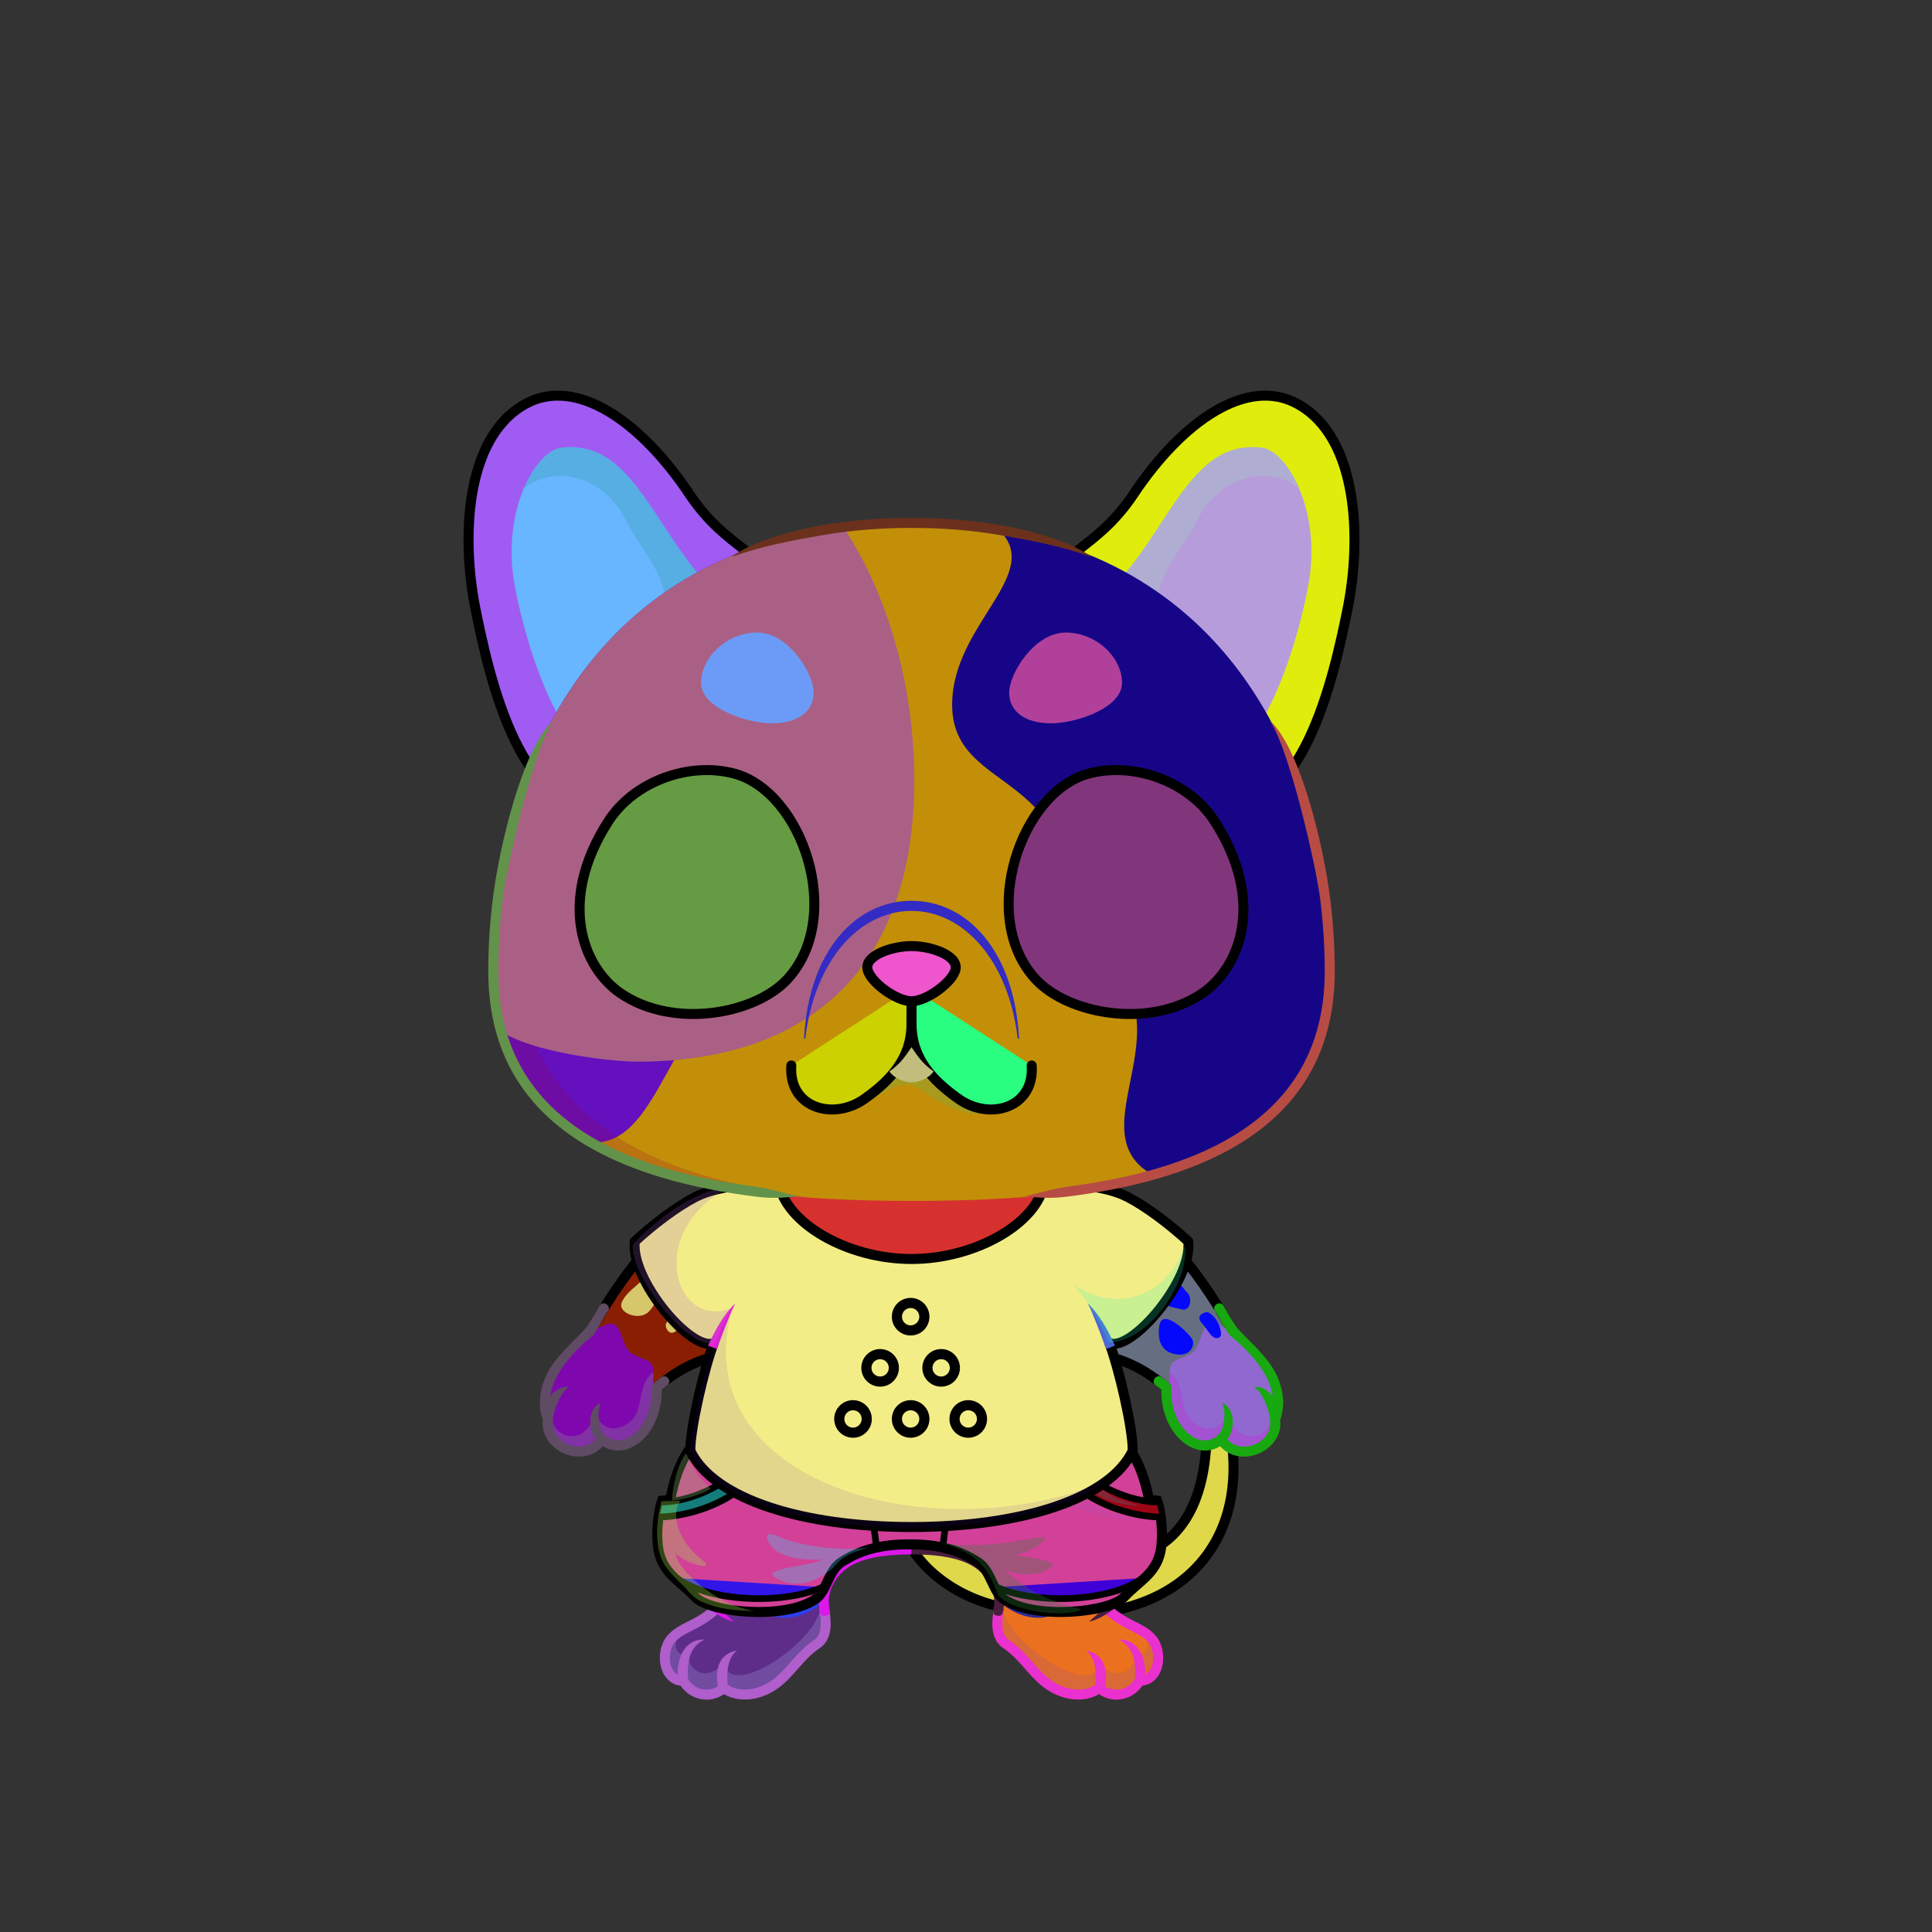 <?xml version="1.0" encoding="UTF-8"?><!DOCTYPE svg PUBLIC "-//W3C//DTD SVG 1.1//EN" "http://www.w3.org/Graphics/SVG/1.1/DTD/svg11.dtd"><!-- Creator: CorelDRAW X7 --><svg xmlns="http://www.w3.org/2000/svg" xmlns:xlink="http://www.w3.org/1999/xlink" xml:space="preserve" width="290mm" height="290mm" version="1.1" style="shape-rendering:geometricPrecision; text-rendering:geometricPrecision; image-rendering:optimizeQuality; fill-rule:evenodd; clip-rule:evenodd" viewBox="0 0 29000 29000">
 <rect x="0" y="0" width="29000" height="29000" fill="#333333" stroke="none"/>
 <defs>
  <style type="text/css">
   <![CDATA[
    .str4 {stroke:black;stroke-width:100}
    .str6 {stroke:black;stroke-width:152.39}
    .str0 {stroke:black;stroke-width:150}
    .str2 {stroke:black;stroke-width:150}
    .str3 {stroke:black;stroke-width:100;stroke-linecap:round;stroke-linejoin:round}
    .str1 {stroke:black;stroke-width:150;stroke-linecap:round;stroke-linejoin:round}
    .str5 {stroke:black;stroke-width:150;stroke-linecap:round;stroke-linejoin:round}
    .fil2 {fill:none}
    .fil28 {fill:black}
    .fil18 {fill:black}
    .fil29 {fill:#1A1A1A}
    .fil3 {fill:#FDFDFD}
    .fil33 {fill:white}
    .fil4 {fill:black;fill-rule:nonzero}
    .fil20 {fill:black;fill-opacity:0.102}
    .fil1 {fill:black;fill-opacity:0.2}
    .fil19 {fill:black;fill-opacity:0.2}
    .fil15 {fill:white;fill-opacity:0.2}
    .fil14 {fill:black;fill-opacity:0.302}
    .fil34 {fill:black;fill-opacity:0.502}
    .fil13 {fill:url(#id0)}
    .fil17 {fill:url(#id1)}
    .fil6 {fill:url(#id2)}
    .fil25 {fill:url(#id3)}
    .fil27 {fill:url(#id4)}
    .fil36 {fill:url(#id5)}
    .fil7 {fill:url(#id6)}
    .fil38 {fill:url(#id7)}
    .fil26 {fill:url(#id8)}
    .fil35 {fill:url(#id9)}
    .fil12 {fill:url(#id10)}
    .fil5 {fill:url(#id11)}
    .fil9 {fill:url(#id12)}
    .fil8 {fill:url(#id13)}
    .fil0 {fill:url(#id14)}
    .fil16 {fill:url(#id15)}
    .fil31 {fill:url(#id16)}
    .fil23 {fill:url(#id17)}
    .fil10 {fill:url(#id18)}
    .fil11 {fill:url(#id19)}
    .fil24 {fill:url(#id20)}
    .fil30 {fill:url(#id21)}
    .fil22 {fill:url(#id22)}
    .fil21 {fill:url(#id23)}
    .fil37 {fill:url(#id24)}
    .fil32 {fill:url(#id25)}
   ]]>
  </style>
  <linearGradient id="id0" gradientUnits="userSpaceOnUse" x1="10388.3" y1="23597.5" x2="16919.4" y2="22198">
   <stop offset="0" style="stop-opacity:1; stop-color:#303030"/>
   <stop offset="1" style="stop-opacity:1; stop-color:#525252"/>
  </linearGradient>
  <linearGradient id="id1" gradientUnits="userSpaceOnUse" x1="15226.1" y1="18518.4" x2="12138.5" y2="22898.5">
   <stop offset="0" style="stop-opacity:1; stop-color:white"/>
   <stop offset="0.49" style="stop-opacity:1; stop-color:white"/>
   <stop offset="1" style="stop-opacity:1; stop-color:#D9D9D9"/>
  </linearGradient>
  <linearGradient id="id2" gradientUnits="userSpaceOnUse" x1="11873.5" y1="21188" x2="11873.5" y2="24284.2">
   <stop offset="0" style="stop-opacity:1; stop-color:#E0E0E0"/>
   <stop offset="0.502" style="stop-opacity:1; stop-color:#EEEEEE"/>
   <stop offset="1" style="stop-opacity:1; stop-color:#FDFDFD"/>
  </linearGradient>
  <linearGradient id="id3" gradientUnits="userSpaceOnUse" x1="13682.5" y1="18025.9" x2="13682.5" y2="7848.92">
   <stop offset="0" style="stop-opacity:1; stop-color:#E0E0E0"/>
   <stop offset="0.51" style="stop-opacity:1; stop-color:white"/>
   <stop offset="1" style="stop-opacity:1; stop-color:white"/>
  </linearGradient>
  <linearGradient id="id4" gradientUnits="userSpaceOnUse" x1="10025.5" y1="17147.7" x2="10025.5" y2="7906.92">
   <stop offset="0" style="stop-opacity:1; stop-color:#28282B"/>
   <stop offset="1" style="stop-opacity:1; stop-color:#808A96"/>
  </linearGradient>
  <linearGradient id="id5" gradientUnits="userSpaceOnUse" x1="15225.6" y1="13284.1" x2="18413.8" y2="13284.1">
   <stop offset="0" style="stop-opacity:1; stop-color:#6EBBFF"/>
   <stop offset="0.49" style="stop-opacity:1; stop-color:#6DB8FE"/>
   <stop offset="0.502" style="stop-opacity:1; stop-color:#DEF1FF"/>
   <stop offset="1" style="stop-opacity:1; stop-color:#6BB4FD"/>
  </linearGradient>
  <linearGradient id="id6" gradientUnits="userSpaceOnUse" x1="16192.6" y1="17725.7" x2="17169.4" y2="20920.8">
   <stop offset="0" style="stop-opacity:1; stop-color:#E0E0E0"/>
   <stop offset="0.502" style="stop-opacity:1; stop-color:#EEEEEE"/>
   <stop offset="0.8" style="stop-opacity:1; stop-color:#FDFDFD"/>
   <stop offset="1" style="stop-opacity:1; stop-color:#FEFEFE"/>
  </linearGradient>
  <linearGradient id="id7" gradientUnits="userSpaceOnUse" x1="13682" y1="14200.8" x2="13682" y2="15028.9">
   <stop offset="0" style="stop-opacity:1; stop-color:#545454"/>
   <stop offset="1" style="stop-opacity:1; stop-color:#2E2E2E"/>
  </linearGradient>
  <linearGradient id="id8" gradientUnits="userSpaceOnUse" xlink:href="#id4" x1="17130.1" y1="17638.2" x2="17130.1" y2="7944.5">
  </linearGradient>
  <linearGradient id="id9" gradientUnits="userSpaceOnUse" x1="16902.1" y1="15220.3" x2="16902.1" y2="11559.1">
   <stop offset="0" style="stop-opacity:1; stop-color:#5CC3FF"/>
   <stop offset="1" style="stop-opacity:1; stop-color:#002946"/>
  </linearGradient>
  <linearGradient id="id10" gradientUnits="userSpaceOnUse" x1="13682" y1="17674" x2="13682" y2="23135">
   <stop offset="0" style="stop-opacity:1; stop-color:#E0E0E0"/>
   <stop offset="0.31" style="stop-opacity:1; stop-color:#EEEEEE"/>
   <stop offset="1" style="stop-opacity:1; stop-color:#FEFEFE"/>
  </linearGradient>
  <linearGradient id="id11" gradientUnits="userSpaceOnUse" xlink:href="#id2" x1="15490.5" y1="21188" x2="15490.5" y2="24284.2">
  </linearGradient>
  <linearGradient id="id12" gradientUnits="userSpaceOnUse" x1="11172.4" y1="17725.4" x2="10193.1" y2="20921">
   <stop offset="0" style="stop-opacity:1; stop-color:#E0E0E0"/>
   <stop offset="0.502" style="stop-opacity:1; stop-color:#EEEEEE"/>
   <stop offset="0.8" style="stop-opacity:1; stop-color:#FDFDFD"/>
   <stop offset="1" style="stop-opacity:1; stop-color:#FDFDFD"/>
  </linearGradient>
  <linearGradient id="id13" gradientUnits="userSpaceOnUse" x1="17373.7" y1="19323" x2="18233.2" y2="20069.9">
   <stop offset="0" style="stop-opacity:1; stop-color:#28282B"/>
   <stop offset="1" style="stop-opacity:1; stop-color:#434A52"/>
  </linearGradient>
  <linearGradient id="id14" gradientUnits="userSpaceOnUse" x1="15992.3" y1="24236.8" x2="15992.3" y2="20683">
   <stop offset="0" style="stop-opacity:1; stop-color:#E0E0E0"/>
   <stop offset="0.502" style="stop-opacity:1; stop-color:#EEEEEE"/>
   <stop offset="1" style="stop-opacity:1; stop-color:#FEFEFE"/>
  </linearGradient>
  <linearGradient id="id15" gradientUnits="userSpaceOnUse" x1="11441.5" y1="22765.7" x2="15923.2" y2="17916.7">
   <stop offset="0" style="stop-opacity:1; stop-color:#AB64A5"/>
   <stop offset="1" style="stop-opacity:1; stop-color:#CF97CB"/>
  </linearGradient>
  <linearGradient id="id16" gradientUnits="userSpaceOnUse" xlink:href="#id5" x1="8950.06" y1="13284.1" x2="12138.2" y2="13284.1">
  </linearGradient>
  <linearGradient id="id17" gradientUnits="userSpaceOnUse" xlink:href="#id4" x1="18226" y1="11990.5" x2="17787.7" y2="6017.38">
  </linearGradient>
  <linearGradient id="id18" gradientUnits="userSpaceOnUse" xlink:href="#id13" x1="10069.1" y1="19174.9" x2="9629.47" y2="19986.7">
  </linearGradient>
  <linearGradient id="id19" gradientUnits="userSpaceOnUse" xlink:href="#id13" x1="10615" y1="23331.1" x2="10710.7" y2="22922">
  </linearGradient>
  <linearGradient id="id20" gradientUnits="userSpaceOnUse" x1="16495.3" y1="7864.85" x2="19548.5" y2="10248">
   <stop offset="0" style="stop-opacity:1; stop-color:#FFCDC4"/>
   <stop offset="1" style="stop-opacity:1; stop-color:#FF745C"/>
  </linearGradient>
  <linearGradient id="id21" gradientUnits="userSpaceOnUse" xlink:href="#id9" x1="10862.9" y1="15131.2" x2="10060.5" y2="11648.2">
  </linearGradient>
  <linearGradient id="id22" gradientUnits="userSpaceOnUse" xlink:href="#id20" x1="7815.45" y1="7864.85" x2="10868.7" y2="10248">
  </linearGradient>
  <linearGradient id="id23" gradientUnits="userSpaceOnUse" xlink:href="#id4" x1="9576.26" y1="11990.5" x2="9138.03" y2="6017.38">
  </linearGradient>
  <radialGradient id="id24" gradientUnits="userSpaceOnUse" gradientTransform="matrix(-1.60812E-016 1 -1 -1.60812E-016 29721 -3537)" cx="16629.1" cy="13091.6" r="1466.27" fx="16629.1" fy="13091.6">
   <stop offset="0" style="stop-opacity:1; stop-color:#004480"/>
   <stop offset="1" style="stop-opacity:1; stop-color:black"/>
  </radialGradient>
  <radialGradient id="id25" gradientUnits="userSpaceOnUse" gradientTransform="matrix(6.12323E-017 1 -1 6.12323E-017 23826 2357)" xlink:href="#id24" cx="10734.8" cy="13091.6" r="1466.27" fx="10734.8" fy="13091.6">
  </radialGradient>
 </defs>
 <g id="Copy_x0020_of_x0020_Tail-Cat1">
  <path class="fil0" d="M13509 22865c194,648 829,1101 1490,1249 2291,513 3767,-628 3481,-2543 -96,-643 -288,-966 -368,-872 -59,70 3,461 2,748 -9,2416 -1836,2051 -2798,1937 -418,-50 -803,-1148 -1122,-1217 -320,-69 -880,51 -685,698z" style="fill:#e4c436"/>
  <path class="fil1" d="M15307 24174c1048,172 1904,-17 2468,-474 -603,190 -1230,283 -1528,144 -40,-18 -240,-186 -516,-409 -149,-17 -289,-36 -415,-51 -259,-31 -506,-465 -732,-807 -291,-191 -566,-343 -776,-397 -222,65 -404,246 -317,618 6,22 13,44 20,67 206,648 886,1032 1574,1249 74,23 147,43 222,60z" style="fill:#a032c5"/>
  <path class="fil2 str0" d="M13509 22865c194,648 829,1101 1490,1249 2291,513 3767,-628 3481,-2543 -96,-643 -288,-966 -368,-872 -59,70 3,461 2,748 -9,2416 -1836,2051 -2798,1937 -418,-50 -803,-1148 -1122,-1217 -320,-69 -880,51 -685,698z" style="fill:#dfd84b"/>
 </g>
 <g id="RightFoot-Cat1">
  <path class="fil3" d="M17107 25230c-124,214 -404,285 -611,106 -71,70 -277,145 -526,65 -410,-131 -508,-461 -851,-710 -221,-159 -124,-477 -114,-668 364,340 783,-165 1076,-248 374,-102 737,158 534,413 199,95 520,237 673,411 169,192 121,631 -181,631z" style="fill:#ec711e"/>
  <path class="fil1" d="M17107 25230c-124,214 -404,285 -611,106 -71,70 -277,145 -526,65 -410,-131 -518,-492 -872,-726 -156,-103 -135,-387 -103,-573 18,-14 37,-27 56,-38 -60,533 1445,1528 1433,860 214,342 596,186 545,-150 127,134 271,-14 143,-274 182,62 215,288 209,441 -17,153 -106,289 -274,289z" style="fill:#8e4b9a"/>
  <path class="fil4" d="M16703 24128c-31,-26 -78,-22 -105,10 -27,31 -22,79 9,105 144,120 266,182 373,236 100,50 184,92 252,169 81,92 97,256 55,370 -18,49 -49,94 -96,118 7,-269 -115,-534 -402,-526 186,95 268,253 247,592 -49,79 -127,137 -220,155 -79,15 -160,-2 -228,-45 38,-218 10,-484 -289,-538 139,98 163,330 142,511 -32,29 -98,60 -189,72 -75,9 -164,4 -260,-27 -221,-71 -352,-219 -489,-375 -104,-118 -211,-239 -363,-342 -57,-38 -82,-102 -91,-176 -11,-85 -1,-183 13,-274 15,-98 -130,-119 -144,-22 -16,102 -31,212 -18,314 14,114 57,216 157,282 136,92 236,206 333,317 151,171 295,335 557,419 119,38 230,44 323,32 93,-11 171,-41 226,-75 103,70 225,98 348,74 125,-24 233,-98 305,-202 136,-15 232,-107 279,-232 61,-166 34,-387 -84,-521 -86,-98 -183,-147 -296,-204 -100,-50 -214,-108 -345,-217z" style="fill:#ea30ce"/>
 </g>
 <g id="RightLeg-Cat1">
  <path class="fil5" d="M13682 23259c428,0 1377,183 1321,776 215,222 637,350 896,149 312,-243 712,-232 720,-12 370,-265 678,-701 680,-1146 2,-860 -666,-1598 -969,-1838 -621,860 -1470,1269 -2648,1328l0 743z" style="fill:#2c2894"/>
  <path class="fil1" d="M17192 23490c67,-148 106,-305 107,-464 2,-775 -541,-1451 -869,-1752l-157 727c26,48 52,95 79,143 387,-413 947,879 840,1346z" style="fill:#d1e424"/>
  <path class="fil4" d="M14990 24254c62,5 73,-66 79,-154 8,-118 -4,-261 -94,-417 0,-1 -1,-3 -2,-4 -100,-171 -247,-296 -460,-378 -208,-80 -478,-119 -831,-119l0 150c335,0 588,36 777,108 180,69 302,173 385,314 0,2 1,3 2,4 67,116 86,244 75,332 -9,68 -10,89 -11,105 -4,48 44,56 80,59zm1296 -3006c175,140 477,451 691,859 144,272 248,587 247,919 -1,245 -87,464 -218,653 -154,223 -454,481 -660,663 306,-60 713,-477 783,-578 147,-211 244,-458 244,-738 2,-360 -110,-698 -263,-989 -227,-430 -547,-760 -734,-907l-46 58 -44 60 0 0z" style="fill:#4a1d3e"/>
 </g>
 <g id="LeftFoot-Cat1">
  <path class="fil3" d="M10257 25230c124,214 404,285 611,106 71,70 277,145 526,65 410,-131 508,-461 851,-710 221,-159 124,-477 114,-668 -364,340 -783,-165 -1076,-248 -374,-102 -737,158 -535,413 -198,95 -519,237 -672,411 -169,192 -121,631 181,631z" style="fill:#5e2d8a"/>
  <path class="fil1" d="M10257 25230c124,214 404,285 611,106 71,70 277,145 526,65 410,-131 518,-492 871,-726 157,-103 136,-387 103,-573 -17,-14 -36,-27 -55,-38 60,533 -1445,1528 -1434,860 -213,342 -595,186 -544,-150 -127,134 -271,-14 -143,-274 -182,62 -215,288 -209,441 17,153 106,289 274,289z" style="fill:#c1c9fd"/>
  <path class="fil4" d="M10660 24128c32,-26 79,-22 106,10 26,31 22,79 -10,105 -143,120 -266,182 -373,236 -99,50 -183,92 -251,169 -81,92 -97,256 -55,370 18,49 49,94 96,118 -7,-269 115,-534 402,-526 -186,95 -268,253 -247,592 49,79 127,137 220,155 79,15 160,-2 228,-45 -39,-218 -11,-484 289,-538 -139,98 -163,330 -142,511 31,29 98,60 189,72 75,9 163,4 259,-27 222,-71 353,-219 490,-375 104,-118 210,-239 363,-342 56,-38 82,-102 91,-176 11,-85 0,-183 -14,-274 -14,-98 131,-119 145,-22 16,102 31,212 18,314 -14,114 -58,216 -157,282 -136,92 -236,206 -333,317 -151,171 -296,335 -557,419 -119,38 -230,44 -323,32 -93,-11 -171,-41 -226,-75 -103,70 -226,98 -349,74 -124,-24 -233,-98 -304,-202 -136,-15 -232,-107 -279,-232 -61,-166 -34,-387 84,-521 86,-98 183,-147 296,-204 100,-50 214,-108 344,-217z" style="fill:#af5ecc"/>
 </g>
 <g id="LeftLeg-Cat1">
  <path class="fil6" d="M13682 23259c-428,0 -1377,183 -1321,776 -215,222 -637,350 -896,149 -312,-243 -712,-232 -720,-12 -370,-265 -679,-701 -680,-1146 -2,-860 666,-1598 969,-1838 621,860 1470,1269 2648,1328l0 743z" style="fill:#2d40ec"/>
  <path class="fil4" d="M12374 24254c-62,5 -74,-66 -80,-154 -7,-118 4,-261 94,-417 1,-1 2,-3 3,-4 100,-171 247,-296 460,-378 208,-80 478,-119 831,-119l0 150c-335,0 -588,36 -777,108 -180,69 -303,173 -385,314 -1,2 -1,3 -2,4 -67,116 -86,244 -75,332 9,68 10,89 11,105 4,48 -44,56 -80,59zm-1296 -3006c-176,140 -477,451 -692,859 -143,272 -247,587 -246,919 1,245 87,464 218,653 154,223 454,481 660,663 -306,-60 -713,-477 -784,-578 -146,-211 -243,-458 -244,-738 -1,-360 110,-698 264,-989 226,-430 547,-760 734,-907l46 58 44 60 0 0z" style="fill:#dc17e9"/>
  <path class="fil1" d="M10172 23490c-67,-148 -106,-305 -107,-464 -2,-775 540,-1451 869,-1752l157 727c-26,48 -53,95 -79,143 -388,-413 -947,879 -840,1346z" style="fill:#16eb34"/>
 </g>
 <g id="RightHand-Cat1">
  <path class="fil7" d="M16231 17709c1007,345 1819,1401 2257,2165 289,504 -636,1265 -911,1014 -627,-574 -1209,-620 -1689,-543 -742,120 -1353,-1920 -931,-2545 422,-21 934,-40 1274,-91z" style="fill:#70f92f"/>
  <path class="fil1" d="M17512 20830c-602,-518 -1160,-559 -1624,-485 -171,28 -335,-59 -481,-217 -325,-472 753,-1098 1039,-656 261,403 734,847 1111,1126 -2,93 16,193 -45,232l0 0 0 0z" style="fill:#d0c6a2"/>
  <path class="fil2 str1" d="M16477 20333c340,47 711,200 1100,555 275,251 1152,-509 864,-1013 -438,-763 -1203,-1821 -2210,-2166 -90,-31 -172,-59 -246,-84" style="fill:#666e82"/>
 </g>
 <g id="RightPaw-Cat1">
  <path class="fil3" d="M17501 20836c-31,672 506,1059 828,766 253,397 884,103 809,-293 203,-535 -266,-1036 -634,-1325 -198,-64 -364,-248 -462,44 -114,341 -157,279 -402,398 -164,79 -11,352 -139,410z" style="fill:#9168d0"/>
  <path class="fil1" d="M17501 20836c-31,672 506,1059 828,766 341,429 911,24 753,-293 -65,297 -520,408 -657,-118 -113,412 -522,237 -614,26 -96,-216 -45,-462 -254,-619 -2,93 16,193 -45,232l0 0 0 1c-2,0 -3,1 -5,2l0 0 0 0 0 0 0 0 -1 1 0 0 0 0c-2,1 -3,2 -5,2z" style="fill:#e904d7"/>
  <path class="fil4" d="M17437 20673c-79,-58 -168,63 -89,121 29,21 57,43 84,65 -4,302 99,551 246,712 55,61 118,109 183,144 146,76 312,82 454,-8 209,238 583,191 784,-34 86,-97 135,-221 116,-357 83,-234 46,-463 -52,-673 -133,-282 -403,-498 -588,-704 -34,-37 -181,-286 -215,-345 -58,-79 -178,10 -120,89 36,48 75,120 112,186 6,12 81,153 124,188 201,164 431,392 551,649 38,81 65,165 77,251 -53,-69 -156,-152 -275,-139 81,67 126,143 171,252 66,158 113,363 -12,503 -142,159 -412,205 -563,33 116,-164 118,-464 -80,-548 55,102 48,374 -55,477 -86,86 -222,119 -360,47 -49,-26 -97,-63 -141,-112 -129,-140 -218,-365 -207,-639 2,-22 -6,-44 -23,-60 -37,-34 -82,-68 -122,-98z" style="fill:#18a810"/>
 </g>
 <g id="LeftHand-Cat1">
  <path class="fil8" d="M18145 19703c-47,-27 -216,41 -104,159 93,96 156,272 266,212 56,-30 -7,-283 -162,-371zm-744 202c-26,198 15,387 253,424 238,38 287,-163 238,-234 -81,-118 -454,-471 -491,-190zm89 -837c-154,-66 -292,256 -153,402 138,145 271,151 407,185 122,30 162,-171 76,-254 -85,-83 -187,-272 -330,-333z" style="fill:#0408fb"/>
  <path class="fil9" d="M11133 17709c-1007,345 -1819,1401 -2257,2165 -289,504 636,1265 911,1014 627,-574 1209,-620 1689,-543 742,120 1352,-1920 931,-2545 -422,-21 -934,-40 -1274,-91z" style="fill:#4ac542"/>
  <path class="fil1" d="M9852 20830c602,-518 1160,-559 1624,-485 171,28 335,-59 481,-217 325,-472 -753,-1098 -1039,-656 -261,403 -734,847 -1111,1126 2,93 -16,193 45,232l0 0 0 0z" style="fill:#30deaf"/>
  <path class="fil2 str1" d="M10887 20333c-340,47 -711,200 -1100,555 -275,251 -1153,-509 -864,-1013 438,-763 1203,-1821 2210,-2166 90,-31 171,-59 246,-84" style="fill:#891e02"/>
  <path class="fil10" d="M9997 19869c-24,48 53,214 165,95 91,-98 263,-170 198,-276 -33,-55 -283,22 -363,181zm-666 -314c-58,157 271,278 409,132 139,-146 137,-279 164,-417 23,-122 -179,-152 -258,-62 -78,89 -261,201 -315,347z" style="fill:#d5c76a"/>
  <path class="fil11" d="M10900 22973c0,-123 -351,-123 -430,13 -79,136 -31,228 -9,330 21,91 221,59 263,-23 43,-82 176,-206 176,-320z" style="fill:#df5f1a"/>
 </g>
 <g id="LeftPaw-Cat1">
  <path class="fil3" d="M9863 20836c31,672 -506,1059 -828,766 -253,397 -884,103 -809,-293 -203,-535 266,-1036 634,-1325 198,-64 364,-248 462,44 114,341 157,279 402,398 164,79 11,352 139,410z" style="fill:#7e08ad"/>
  <path class="fil1" d="M9863 20836c31,672 -506,1059 -828,766 -341,429 -911,24 -754,-293 66,297 521,408 658,-118 113,412 522,237 614,26 95,-216 45,-462 254,-619 2,93 -16,193 45,232l0 0 0 1c2,0 3,1 5,2l0 0 0 0 0 0 0 0 0 1 1 0 0 0c1,1 3,2 5,2z" style="fill:#8ddc82"/>
  <path class="fil4" d="M9927 20673c79,-58 168,63 88,121 -28,21 -56,43 -83,65 4,302 -100,551 -246,712 -56,61 -118,109 -183,144 -146,76 -312,82 -454,-8 -209,238 -583,191 -784,-34 -86,-97 -135,-221 -116,-357 -83,-234 -46,-463 52,-673 133,-282 403,-498 588,-704 34,-37 180,-286 214,-345 59,-79 179,10 121,89 -36,48 -76,120 -112,186 -6,12 -81,153 -124,188 -201,164 -431,392 -551,649 -38,81 -66,165 -77,251 53,-69 156,-152 275,-139 -81,67 -126,143 -172,252 -65,158 -113,363 13,503 142,159 412,205 562,33 -115,-164 -117,-464 81,-548 -55,102 -48,374 55,477 86,86 222,119 359,47 50,-26 98,-63 142,-112 128,-140 218,-365 207,-639 -2,-22 6,-44 23,-60 37,-34 81,-68 122,-98z" style="fill:#5f4b64"/>
 </g>
 <g id="Body-Cat1">
  <path class="fil12" d="M13682 23135c-1548,0 -2752,-291 -2993,-1956 -145,-1003 379,-2260 972,-3384 7,-12 13,-109 19,-121 634,81 1289,124 2002,143 713,-19 1367,-62 2002,-143 5,11 11,106 16,116 594,1125 1120,2384 975,3389 -242,1665 -1445,1956 -2993,1956z" style="fill:#d6312f"/>
  <path class="fil1" d="M12621 23067c-1016,-156 -1749,-629 -1932,-1888 -75,-519 29,-1106 229,-1707 -223,2001 402,3257 1703,3595z" style="fill:#34fdef"/>
  <path class="fil4" d="M11012 22144c-250,-321 -348,-641 -397,-954 -59,-377 -24,-998 184,-1320 -78,421 -93,905 -36,1298 50,341 104,572 249,976z" style="fill:#a0ccf1"/>
  <path class="fil1" d="M14743 23067c1016,-156 1749,-629 1932,-1888 75,-519 -29,-1106 -229,-1707 223,2001 -402,3257 -1703,3595z" style="fill:#828e51"/>
  <path class="fil4" d="M16352 22144c250,-321 347,-641 397,-954 59,-377 24,-998 -184,-1320 78,421 93,905 36,1298 -50,341 -104,572 -249,976z" style="fill:#5e69d6"/>
 </g>
 <g id="Copy_x0020_of_x0020_Trousers">
  <path class="fil13 str2" d="M13654 23181c-448,0 -750,90 -1029,271 -191,123 -216,439 -386,553 -465,314 -1589,198 -1802,-31 -208,-224 -442,-331 -532,-622 -71,-227 -35,-634 33,-827 32,-5 89,-5 122,-10 54,-295 165,-664 419,-916 1032,0 2143,42 3175,42 1032,0 2143,-42 3174,-42 254,252 365,621 420,916 33,5 90,5 122,10 68,193 103,600 33,827 -90,291 -324,398 -532,622 -213,229 -1338,345 -1802,31 -170,-114 -195,-430 -386,-553 -279,-181 -581,-271 -1029,-271z" style="fill:#d24098"/>
  <path class="fil2 str3" d="M9951 22545c387,-9 828,-207 1078,-436 60,54 93,122 153,176 -282,271 -822,478 -1287,486" style="fill:#157c7d"/>
  <line class="fil2 str4" x1="13038" y1="22311" x2="13158" y2="23232"/>
  <path class="fil2 str3" d="M10156 23687c499,368 1617,399 2193,136" style="fill:#3115e9"/>
  <path class="fil14" d="M13033 23233c-426,46 -984,-17 -1326,-162 -233,-99 -229,-12 -148,113 133,206 488,232 779,228 -155,93 -892,132 -719,253 137,95 449,233 873,-119 98,-111 178,-222 541,-313z" style="fill:#38d9f7"/>
  <path class="fil14" d="M10214 22528c-157,214 -30,609 338,898 191,149 -218,72 -407,-106 -7,203 591,778 1184,861 -292,-7 -543,-19 -824,-153 -70,-33 -166,-128 -212,-190 -142,-136 -331,-307 -385,-497 -82,-287 -36,-579 21,-808 95,-2 190,-4 285,-5z" style="fill:#9fed44"/>
  <path class="fil14" d="M10087 22525c159,-7 473,-99 583,-182 -162,-140 -292,-321 -369,-539 -134,196 -202,471 -214,721z" style="fill:#8bbd69"/>
  <path class="fil2 str3" d="M17356 22545c-386,-9 -828,-207 -1078,-436 -60,54 -93,122 -153,176 283,271 823,478 1288,486" style="fill:#9d0615"/>
  <line class="fil2 str4" x1="14270" y1="22311" x2="14149" y2="23232"/>
  <path class="fil2 str3" d="M17152 23687c-499,368 -1617,399 -2194,136" style="fill:#3f00d8"/>
  <path class="fil14" d="M14139 23159c816,140 1675,-200 1529,-44 -52,56 -136,151 -427,227 377,56 620,105 544,173 -108,98 -345,174 -732,46 168,89 409,416 1172,591 -106,122 -984,76 -1241,-201 -130,-348 -242,-614 -845,-792z" style="fill:#2d8133"/>
  <path class="fil15" d="M16277 22512c204,122 498,238 816,302 -425,-3 -760,-110 -1038,-218 74,-28 148,-56 222,-84z" style="fill:#b556c5"/>
  <path class="fil15" d="M16569 22364c140,136 348,178 524,232 -199,7 -453,-58 -635,-164 43,-23 69,-45 111,-68z" style="fill:#19a8c6"/>
 </g>
 <g id="Copy_x0020_of_x0020_NecklaceT-Shirt-Blue-Medium">
  <path class="fil16" d="M13682 18898c-963,0 -1888,-538 -1991,-1137 -307,16 -874,11 -1254,207 -284,147 -625,406 -908,665 -70,577 848,1662 1184,1528 -137,355 -355,1275 -351,1616 352,734 1703,1144 3320,1144 1618,0 2969,-410 3320,-1144 5,-341 -213,-1261 -350,-1616 336,134 1253,-951 1184,-1528 -284,-259 -624,-518 -908,-665 -380,-196 -947,-191 -1254,-207 -103,599 -1028,1137 -1992,1137z" style="fill:#6f1861"/>
  <path class="fil17" d="M13682 18898c-525,0 -1038,-160 -1414,-402 -428,160 -898,652 -1231,1069 -217,337 -360,867 -513,1250 -112,342 -167,505 -162,962 352,734 1703,1144 3320,1144 1618,0 2969,-410 3320,-1144 6,-457 -49,-620 -161,-962 -153,-383 -296,-913 -513,-1250 -334,-417 -804,-909 -1232,-1069 -375,242 -889,402 -1414,402z" style="fill:#95cf6d"/>
  <path class="fil2 str5" d="M13682 18898c-963,0 -1888,-538 -1991,-1137 -307,16 -874,11 -1254,207 -284,147 -625,406 -908,665 -70,577 848,1662 1184,1528 -137,355 -355,1275 -351,1616 352,734 1703,1144 3320,1144 1618,0 2969,-410 3320,-1144 5,-341 -213,-1261 -350,-1616 336,134 1253,-951 1184,-1528 -284,-259 -624,-518 -908,-665 -380,-196 -947,-191 -1254,-207 -103,599 -1028,1137 -1992,1137z" style="fill:#f3ed87"/>
  <path class="fil18" d="M10628 20199c108,-240 250,-489 409,-634 -87,172 -189,446 -275,684l-134 -50z" style="fill:#e727d2"/>
  <path class="fil18" d="M16736 20199c-107,-240 -249,-489 -408,-634 87,172 189,446 274,684l134 -50z" style="fill:#4b66d6"/>
  <path class="fil19" d="M10982 17806c-1300,628 -884,2158 -6,1833 -107,172 -169,303 -230,499 -343,209 -1292,-972 -1247,-1455 314,-343 898,-821 1483,-877z" style="fill:#a75ad3"/>
  <path class="fil20" d="M10981 19684c-693,2595 3061,3627 5633,2539 -1417,1034 -5492,979 -6262,-437 60,-614 336,-1736 629,-2102z" style="fill:#5506c0"/>
  <path class="fil19" d="M16107 19281c750,492 1483,72 1677,-592 80,504 -493,1434 -1145,1466 -144,-352 -340,-664 -532,-874z" style="fill:#24fbb9"/>
  <g id="_2902625860448">
   <g>
    <circle class="fil2 str6" cx="12804" cy="21299" r="206"/>
    <circle class="fil2 str6" cx="13669" cy="21299" r="206"/>
    <circle class="fil2 str6" cx="14534" cy="21299" r="206"/>
   </g>
   <g>
    <circle class="fil2 str6" cx="14127" cy="20532" r="206"/>
    <circle class="fil2 str6" cx="13211" cy="20532" r="206"/>
   </g>
   <circle class="fil2 str6" cx="13669" cy="19764" r="206"/>
  </g>
 </g>
 <g id="Ears-Cat1">
  <path class="fil21 str1" d="M9223 11990c-1387,556 -1901,-1936 -2085,-2844 -205,-1008 -183,-2561 742,-3079 766,-429 1744,264 2467,1348 583,873 1189,853 1334,1551 -1862,848 -1758,639 -2458,3024z" style="fill:#9f5bf2"/>
  <path class="fil22" d="M11005 9122c-1151,-864 -1386,-2548 -2584,-2402 -361,44 -869,888 -713,1956 102,701 663,2779 1465,2725 352,-785 844,-1396 1832,-2279z" style="fill:#67b6ff"/>
  <path class="fil19" d="M10986 9107c-1134,-868 -1374,-2532 -2565,-2387 -184,23 -406,253 -559,614 478,-380 1211,-179 1538,487 283,578 980,1076 378,2247 118,-195 947,-593 1208,-961z" style="fill:#1d8d74"/>
  <path class="fil23 str1" d="M18141 11990c1387,556 1901,-1936 2085,-2844 205,-1008 183,-2561 -742,-3079 -766,-429 -1744,264 -2467,1348 -583,873 -1189,853 -1334,1551 1862,848 1758,639 2458,3024z" style="fill:#e0ed0c"/>
  <path class="fil24" d="M16359 9122c1151,-864 1386,-2548 2584,-2402 361,44 869,888 713,1956 -102,701 -663,2779 -1465,2725 -351,-785 -844,-1396 -1832,-2279z" style="fill:#b69cdb"/>
  <path class="fil19" d="M16378 9107c1134,-868 1374,-2532 2565,-2387 184,23 406,253 559,614 -478,-380 -1211,-179 -1538,487 -283,578 -980,1076 -378,2247 -118,-195 -947,-593 -1208,-961z" style="fill:#93f6b2"/>
 </g>
 <g id="Head-Cat1">
  <path class="fil25" d="M13682 7849c4830,0 6279,3855 6279,6731 0,3211 -3855,3446 -6279,3446 -3327,0 -6278,-570 -6278,-3446 0,-2876 1448,-6731 6278,-6731z" style="fill:#c38f08"/>
  <path class="fil26" d="M14986 7945c3797,628 4982,4028 4982,6628 0,1783 -1189,2648 -2661,3065 -1297,-717 963,-2559 -1311,-3590 337,-2559 -1707,-2066 -1704,-3474 3,-1214 1400,-1963 694,-2629z" style="fill:#160687"/>
  <path class="fil27" d="M7489 15462c-71,-267 -109,-560 -109,-883 0,-2663 1246,-6165 5277,-6672 242,898 -2776,1730 -1430,3206 1557,1708 270,1629 -21,3797 -1112,107 -1263,2238 -2272,2238 -389,0 -1213,-913 -1445,-1686z" style="fill:#6410be"/>
  <path class="fil1" d="M12145 17977c-2648,-189 -4741,-975 -4741,-3397 0,-689 83,-1434 276,-2169l-1 160c-519,4452 2334,5064 4466,5406z" style="fill:#990240"/>
  <path class="fil2" d="M7489 15462c-71,-267 -109,-560 -109,-883 0,-2663 1246,-6165 5277,-6672 689,1047 1067,2424 1067,3804 0,2816 -1572,4225 -4159,4225 -389,0 -1584,-134 -2076,-474z" style="fill:#aa6084"/>
  <path class="fil4" d="M7403 13448c-51,388 -74,769 -74,1132 0,1264 584,2076 1443,2597 721,436 1635,665 2558,783 250,32 395,21 649,-2 -352,-88 -446,-121 -717,-157 -875,-119 -1735,-341 -2412,-752 -817,-494 -1371,-1266 -1371,-2469 0,-360 23,-735 72,-1113 57,-443 445,-2188 752,-2651 -469,429 -810,1921 -900,2632z" style="fill:#63924a"/>
  <path class="fil4" d="M13682 7774c482,0 931,38 1348,110 435,74 1064,253 1354,475 -484,-169 -903,-246 -1379,-328 -409,-70 -849,-107 -1323,-107 -473,0 -914,37 -1323,107 -475,82 -895,159 -1379,328 291,-222 920,-401 1354,-475 418,-72 867,-110 1348,-110z" style="fill:#6b311d"/>
  <path class="fil28" d="M12069 15579c73,-1321 788,-2058 1613,-2058 825,0 1540,737 1614,2058 1,15 -18,21 -21,1 -141,-1173 -818,-1907 -1593,-1907 -774,0 -1452,734 -1593,1907 -2,20 -22,14 -20,-1z" style="fill:#332bc4"/>
  <path class="fil4" d="M19961 13448c51,388 74,769 74,1132 0,1264 -584,2076 -1443,2597 -721,436 -1635,665 -2558,783 -250,32 -395,21 -649,-2 352,-88 446,-121 717,-157 875,-119 1735,-341 2412,-752 817,-494 1371,-1266 1371,-2469 0,-360 -23,-735 -72,-1113 -57,-443 -445,-2188 -752,-2651 469,429 810,1921 900,2632z" style="fill:#b74c45"/>
  <path class="fil19" d="M12885 16615c145,-17 531,-402 795,-327 205,59 707,579 1282,395 -281,-1 -555,-111 -817,-395 -163,-169 -326,-338 -490,-507 -85,108 -170,217 -255,326 -172,170 -344,339 -515,508z" style="fill:#3dc981"/>
 </g>
 <g id="Mouth-Cat10">
  <path class="fil2 str1" d="M11878 15993c-45,638 632,835 1102,499 390,-277 701,-609 701,-1117 0,-255 1,-248 1,-551" style="fill:#ccd101"/>
  <path class="fil2 str1" d="M15486 15993c45,638 -632,835 -1102,499 -390,-277 -701,-609 -701,-1117 0,-255 -1,-248 -1,-551" style="fill:#29fe81"/>
  <path class="fil18" d="M13682 15719c-113,167 -181,258 -332,363 60,90 201,164 332,164 131,0 272,-74 332,-164 -151,-105 -219,-196 -332,-363z" style="fill:#c1bd7c"/>
 </g>
 <g id="Copy_x0020_of_x0020_Eyes-Cat8">
  <g id="_2902625851872">
   <path class="fil29" d="M15775 10857c384,0 1067,-232 1067,-607 0,-376 -378,-755 -846,-755 -470,0 -848,617 -848,902 0,284 241,460 627,460l0 0z" style="fill:#b1409b"/>
   <path class="fil29" d="M11589 10857c-386,0 -1066,-232 -1066,-607 0,-376 378,-755 845,-755 468,0 846,617 846,902 0,284 -241,460 -625,460l0 0z" style="fill:#6c9bf7"/>
  </g>
 </g>
 <g id="Copy_x0020_of_x0020_Eyes-Dog5">
  <path class="fil30" d="M9316 14910c795,542 2024,313 2507,-216 859,-940 218,-2810 -801,-3082 -675,-181 -1506,114 -1894,721 -767,1198 -378,2191 188,2577z" style="fill:#33030f"/>
  <path class="fil31" d="M10951 11656c-95,-18 -189,-26 -281,-30 -489,21 -926,242 -1257,602 -883,963 -325,2044 211,2390 753,486 1701,380 2078,-16 948,-994 191,-2764 -751,-2946z" style="fill:#15a606"/>
  <path class="fil32" d="M10432 11658c717,-167 1436,328 1607,1095 170,768 -175,1605 -1000,1772 -824,168 -1445,-328 -1615,-1095 -170,-767 291,-1605 1008,-1772z" style="fill:#78af49"/>
  <circle class="fil33" transform="matrix(0.524 0.082 -0.15 0.733 11837.7 13543.4)" r="235"/>
  <path class="fil33" d="M10628 14074c196,-20 220,-86 233,-328 12,242 36,308 232,328 -196,20 -220,87 -232,329 -13,-242 -37,-309 -233,-329z" style="fill:#8ce3d9"/>
  <path class="fil33" d="M10407 14204c86,-9 96,-38 102,-144 5,106 16,135 102,144 -86,8 -97,38 -102,144 -6,-106 -16,-136 -102,-144z" style="fill:#48f720"/>
  <path class="fil33" d="M10913 13717c86,-9 97,-38 102,-144 6,106 16,135 102,144 -86,9 -96,38 -102,144 -5,-106 -16,-135 -102,-144z" style="fill:#b3a7bc"/>
  <path class="fil33" d="M9445 12896c121,-12 136,-53 144,-203 7,150 22,191 144,203 -122,13 -137,54 -144,204 -8,-150 -23,-191 -144,-204z" style="fill:#1c6979"/>
  <path class="fil33" d="M11330 14137c86,-9 97,-38 102,-144 5,106 16,135 102,144 -86,9 -97,38 -102,144 -5,-106 -16,-135 -102,-144z" style="fill:#e035d6"/>
  <path class="fil33" d="M8983 12992c-355,1046 387,1741 1099,1839 -390,-194 -1161,-786 -1099,-1839z" style="fill:#bf5ca6"/>
  <path class="fil34" d="M12030 14399c525,-990 -87,-2541 -1008,-2787 -675,-181 -1506,114 -1894,721 -253,396 -381,770 -417,1107l0 5 -2 12c450,-868 1361,-1493 2019,-1386 937,153 1352,1005 1302,2328z" style="fill:#dffb7c"/>
  <circle class="fil33" transform="matrix(1.557 -1.44 0.849 0.621 9762.09 12164.6)" r="235"/>
  <circle class="fil33" transform="matrix(0.231 -0.484 0.323 0.107 9250.92 12640.7)" r="235"/>
  <circle class="fil33" transform="matrix(0.536 -0.031 0.062 0.335 10707.3 11831.6)" r="235"/>
  <path class="fil33" d="M11542 12990c174,-18 195,-77 206,-291 11,214 32,273 206,291 -174,18 -195,77 -206,291 -11,-214 -32,-273 -206,-291z" style="fill:#447649"/>
  <path class="fil2 str2" d="M9316 14910c795,542 2024,313 2507,-216 859,-940 218,-2810 -801,-3082 -675,-181 -1506,114 -1894,721 -767,1198 -378,2191 188,2577z" style="fill:#659b42"/>
  <path class="fil35" d="M18048 14910c-795,542 -2024,313 -2507,-216 -859,-940 -218,-2810 801,-3082 675,-181 1506,114 1894,721 767,1198 378,2191 -188,2577z" style="fill:#916ea1"/>
  <path class="fil36" d="M16413 11656c95,-18 188,-26 281,-30 489,21 926,242 1257,602 883,963 325,2044 -211,2390 -753,486 -1701,380 -2078,-16 -948,-994 -191,-2764 751,-2946z" style="fill:#9d0220"/>
  <path class="fil37" d="M16932 11658c-717,-167 -1437,328 -1607,1095 -170,768 175,1605 1000,1772 824,168 1445,-328 1615,-1095 170,-767 -291,-1605 -1008,-1772z" style="fill:#3f1055"/>
  <circle class="fil33" transform="matrix(0.524 0.082 -0.15 0.733 17932.8 13701.9)" r="235"/>
  <path class="fil33" d="M16642 14066c196,-20 220,-86 233,-328 12,242 36,308 232,328 -196,20 -220,87 -232,329 -13,-242 -37,-309 -233,-329z" style="fill:#51c78e"/>
  <path class="fil33" d="M16421 14196c86,-9 96,-38 102,-144 5,106 16,135 102,144 -86,8 -97,38 -102,144 -6,-106 -16,-136 -102,-144z" style="fill:#a02e10"/>
  <path class="fil33" d="M16927 13709c86,-9 97,-38 102,-144 6,106 16,135 102,144 -86,9 -96,38 -102,144 -5,-106 -16,-135 -102,-144z" style="fill:#96708e"/>
  <path class="fil33" d="M16021 12858c-121,-12 -136,-54 -143,-203 -8,149 -23,191 -144,203 121,12 136,54 144,203 7,-149 22,-191 143,-203z" style="fill:#ded89a"/>
  <path class="fil33" d="M17344 14129c86,-9 97,-38 102,-144 5,106 16,135 102,144 -86,9 -97,38 -102,144 -5,-106 -16,-135 -102,-144z" style="fill:#ec9d28"/>
  <path class="fil33" d="M18380 12992c356,1046 -386,1741 -1098,1839 389,-194 1161,-786 1098,-1839z" style="fill:#18c3b7"/>
  <path class="fil34" d="M15334 14399c-525,-990 87,-2541 1008,-2787 675,-181 1506,114 1894,721 253,396 381,770 417,1107l0 5 2 12c-450,-868 -1361,-1493 -2020,-1386 -936,153 -1351,1005 -1301,2328z" style="fill:#8fb9a9"/>
  <circle class="fil33" transform="matrix(1.557 -1.44 0.849 0.621 16238 12131.6)" r="235"/>
  <circle class="fil33" transform="matrix(0.231 -0.484 0.323 0.107 15638.9 12679.1)" r="235"/>
  <circle class="fil33" transform="matrix(0.534 0.049 0.012 0.34 17216.2 11831.6)" r="235"/>
  <path class="fil33" d="M17732 12973c174,-18 195,-77 206,-291 11,214 32,273 206,291 -174,18 -195,77 -206,291 -11,-214 -32,-273 -206,-291z" style="fill:#efece4"/>
  <path class="fil2 str2" d="M18048 14910c-795,542 -2024,313 -2507,-216 -859,-940 -218,-2810 801,-3082 675,-181 1506,114 1894,721 767,1198 378,2191 -188,2577z" style="fill:#81367b"/>
 </g>
 <g id="Nose-Cat1">
  <path class="fil38 str1" d="M13682 14201c-290,0 -694,137 -662,341 28,187 428,487 662,487 234,0 634,-300 662,-487 31,-204 -372,-341 -662,-341z" style="fill:#ef55cc"/>
 </g>
</svg>